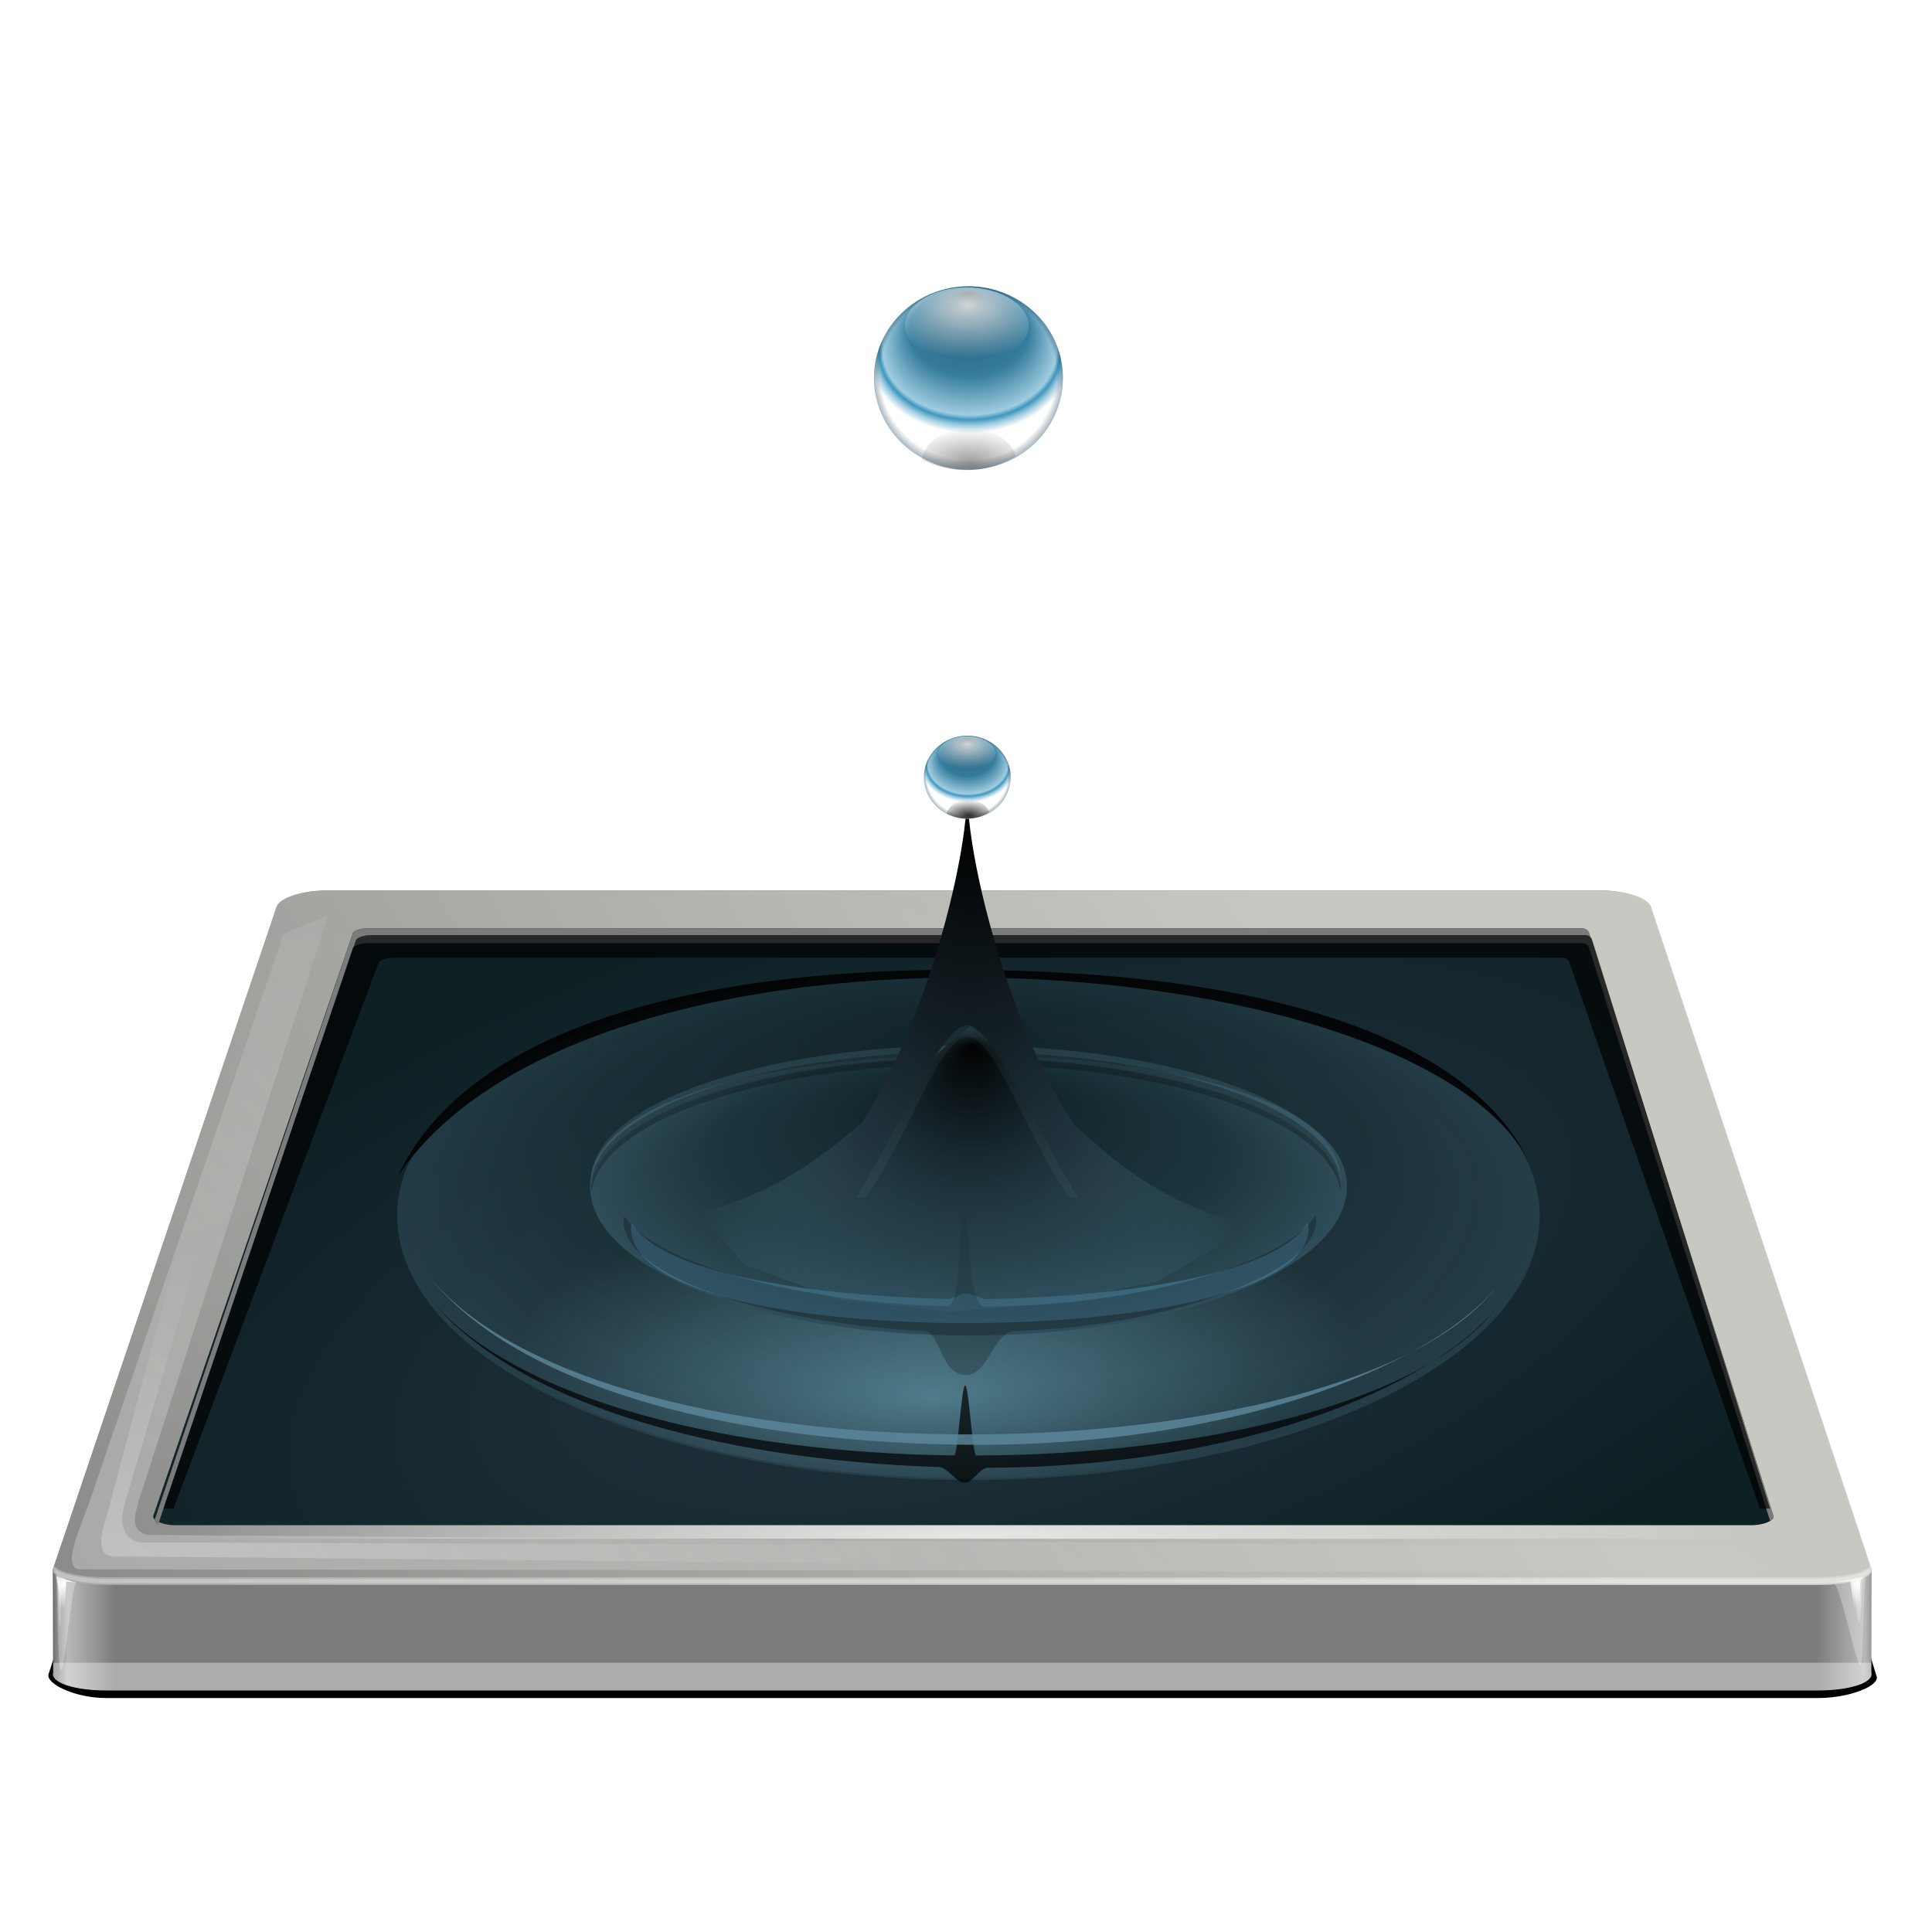 <svg xmlns="http://www.w3.org/2000/svg" xmlns:xlink="http://www.w3.org/1999/xlink" width="256" height="256"><defs><linearGradient id="v"><stop offset="0" style="stop-color:#000;stop-opacity:1"/><stop offset="1" style="stop-color:#000;stop-opacity:0"/></linearGradient><linearGradient id="u"><stop offset="0" style="stop-color:#72afc2;stop-opacity:1"/><stop offset="1" style="stop-color:#72afc2;stop-opacity:0"/></linearGradient><linearGradient id="s"><stop offset="0" style="stop-color:#0d2024;stop-opacity:1"/><stop offset=".695" style="stop-color:#1d363e;stop-opacity:1"/><stop offset="1" style="stop-color:#2e4c59;stop-opacity:1"/></linearGradient><linearGradient id="t"><stop offset="0" style="stop-color:#0d2024;stop-opacity:1"/><stop offset=".68" style="stop-color:#1d363e;stop-opacity:1"/><stop offset="1" style="stop-color:#2e4c59;stop-opacity:1"/></linearGradient><linearGradient id="q"><stop offset="0" style="stop-color:#000;stop-opacity:1"/><stop offset="1" style="stop-color:#2f4a58;stop-opacity:1"/></linearGradient><linearGradient id="r"><stop offset="0" style="stop-color:#000;stop-opacity:1"/><stop offset="1" style="stop-color:#5b91ac;stop-opacity:0"/></linearGradient><linearGradient id="n"><stop offset="0" style="stop-color:#fff;stop-opacity:1"/><stop offset="1" style="stop-color:#fff;stop-opacity:0"/></linearGradient><linearGradient id="o"><stop offset="0" style="stop-color:#13191b;stop-opacity:0"/><stop offset=".931" style="stop-color:#13191b;stop-opacity:0"/><stop offset="1" style="stop-color:#00385c;stop-opacity:1"/></linearGradient><linearGradient id="p"><stop offset="0" style="stop-color:#1c2e37;stop-opacity:1"/><stop offset=".236" style="stop-color:#2d627b;stop-opacity:1"/><stop offset=".593" style="stop-color:#357c9d;stop-opacity:1"/><stop offset=".871" style="stop-color:#9fcce0;stop-opacity:1"/><stop offset=".905" style="stop-color:#3e97bf;stop-opacity:1"/><stop offset=".945" style="stop-color:#9ecbdf;stop-opacity:1"/><stop offset="1" style="stop-color:#fff;stop-opacity:1"/></linearGradient><linearGradient id="l"><stop offset="0" style="stop-color:#fff;stop-opacity:1"/><stop offset="1" style="stop-color:#fff;stop-opacity:0"/></linearGradient><linearGradient id="j"><stop offset="0" style="stop-color:#fff;stop-opacity:1"/><stop offset="1" style="stop-color:#fff;stop-opacity:0"/></linearGradient><linearGradient id="i"><stop offset="0" style="stop-color:#fff;stop-opacity:1"/><stop offset="1" style="stop-color:#fff;stop-opacity:0"/></linearGradient><linearGradient id="h"><stop offset="0" style="stop-color:#000;stop-opacity:0"/><stop offset="1" style="stop-color:#000;stop-opacity:0"/></linearGradient><linearGradient id="c"><stop offset="0" style="stop-color:#5f5f5f;stop-opacity:1"/><stop offset=".002" style="stop-color:#7b7b7b;stop-opacity:1"/><stop offset=".016" style="stop-color:#b8b8b8;stop-opacity:1"/><stop offset=".069" style="stop-color:#7b7b7b;stop-opacity:1"/><stop offset="1" style="stop-color:#7b7b7b;stop-opacity:1"/></linearGradient><linearGradient id="g"><stop offset="0" style="stop-color:#23343f;stop-opacity:1"/><stop offset="1" style="stop-color:#0d2024;stop-opacity:1"/></linearGradient><linearGradient id="f"><stop offset="0" style="stop-color:#fff;stop-opacity:1"/><stop offset="1" style="stop-color:#fff;stop-opacity:0"/></linearGradient><linearGradient id="e"><stop offset="0" style="stop-color:#fff;stop-opacity:1"/><stop offset="1" style="stop-color:#fff;stop-opacity:0"/></linearGradient><linearGradient id="b"><stop offset="0" style="stop-color:#5f5f5f;stop-opacity:1"/><stop offset=".008" style="stop-color:#7b7b7b;stop-opacity:1"/><stop offset=".016" style="stop-color:#bcbcbc;stop-opacity:1"/><stop offset=".116" style="stop-color:#7b7b7b;stop-opacity:1"/><stop offset="1" style="stop-color:#7b7b7b;stop-opacity:1"/></linearGradient><linearGradient id="d"><stop offset="0" style="stop-color:#656565;stop-opacity:1"/><stop offset="1" style="stop-color:#c8c8c3;stop-opacity:1"/></linearGradient><linearGradient xlink:href="#b" id="a" x1="7" x2="135" y1="986.362" y2="986.362" gradientUnits="userSpaceOnUse" spreadMethod="reflect"/><linearGradient xlink:href="#c" id="z" x1="7" x2="128.017" y1="986.362" y2="986.362" gradientUnits="userSpaceOnUse" spreadMethod="reflect"/><linearGradient xlink:href="#d" id="A" x1="-98.955" x2="160" y1="1071.87" y2="922.362" gradientUnits="userSpaceOnUse"/><linearGradient xlink:href="#j" id="O" x1="59.865" x2="126.385" y1="233.376" y2="132.086" gradientUnits="userSpaceOnUse"/><linearGradient id="m"><stop offset="0" style="stop-color:#fff;stop-opacity:1"/><stop offset="1" style="stop-color:#fff;stop-opacity:0"/></linearGradient><linearGradient xlink:href="#m" id="X" x1="2227.072" x2="2231.779" y1="-1248.16" y2="-1248.969" gradientUnits="userSpaceOnUse"/><radialGradient xlink:href="#e" id="B" cx="70" cy="957.786" r="120.5" fx="2.5" fy="957.786" gradientTransform="matrix(1 0 0 .382 0 606.734)" gradientUnits="userSpaceOnUse"/><radialGradient xlink:href="#f" id="H" cx="246.392" cy="231.327" r="2.215" fx="246.392" fy="231.327" gradientTransform="matrix(1.945 0 0 1.425 -232.922 697.695)" gradientUnits="userSpaceOnUse"/><radialGradient xlink:href="#f" id="J" cx="246.392" cy="231.327" r="2.215" fx="246.392" fy="231.327" gradientTransform="matrix(1.945 0 0 1.425 -232.922 -98.667)" gradientUnits="userSpaceOnUse"/><radialGradient xlink:href="#b" id="L" cx="127.047" cy="958.19" r="107.909" fx="127.047" fy="958.19" gradientTransform="matrix(.995 0 0 .368 1.255 606.484)" gradientUnits="userSpaceOnUse"/><radialGradient xlink:href="#g" id="K" cx="132.473" cy="998.66" r="107.353" fx="132.473" fy="998.66" gradientTransform="matrix(1.26 -.345 .143 .524 -179.5 491.05)" gradientUnits="userSpaceOnUse"/><radialGradient xlink:href="#h" id="U" cx="8.656" cy="285.182" r="119.149" fx="8.656" fy="285.182" gradientTransform="matrix(1 0 0 .4 .045 895.18)" gradientUnits="userSpaceOnUse"/><radialGradient xlink:href="#i" id="T" cx="8.656" cy="284.433" r="119.649" fx="8.656" fy="284.433" gradientTransform="matrix(1 0 0 .403 .045 894.768)" gradientUnits="userSpaceOnUse"/><radialGradient xlink:href="#g" id="k" cx="132.473" cy="998.66" r="107.353" fx="132.473" fy="998.66" gradientTransform="matrix(1.26 -.345 .143 .524 136.6 491.05)" gradientUnits="userSpaceOnUse"/><radialGradient xlink:href="#l" id="W" cx="128" cy="999.862" r="103" fx="128" fy="999.862" gradientTransform="matrix(1 0 0 .074 0 925.774)" gradientUnits="userSpaceOnUse"/><radialGradient xlink:href="#n" id="ar" cx="127.94" cy="69.43" r="3.218" fx="127.94" fy="69.43" gradientTransform="matrix(1.69 0 0 .999 -88.03 825.595)" gradientUnits="userSpaceOnUse"/><radialGradient xlink:href="#n" id="ao" cx="127.94" cy="69.43" r="3.218" fx="127.94" fy="69.43" gradientTransform="matrix(3.68 0 0 2.207 -342.52 683.496)" gradientUnits="userSpaceOnUse"/><radialGradient xlink:href="#o" id="aq" cx="-397.875" cy="-33.375" r="8.125" fx="-398.084" fy="-37.762" gradientUnits="userSpaceOnUse"/><radialGradient xlink:href="#p" id="ap" cx="-397.835" cy="-35.165" r="8.125" fx="-398.033" fy="-42.268" gradientTransform="matrix(1.056 0 0 .817 22.373 -6.405)" gradientUnits="userSpaceOnUse"/><radialGradient xlink:href="#o" id="an" cx="-397.875" cy="-33.375" r="8.125" fx="-398.084" fy="-37.762" gradientUnits="userSpaceOnUse"/><radialGradient xlink:href="#p" id="am" cx="-397.835" cy="-35.165" r="8.125" fx="-398.033" fy="-42.268" gradientTransform="matrix(1.056 0 0 .817 22.373 -6.405)" gradientUnits="userSpaceOnUse"/><radialGradient xlink:href="#q" id="al" cx="128.313" cy="929.453" r="19.882" fx="128.666" fy="919.897" gradientTransform="matrix(1.627 0 0 2.43 -80.56 -1330.871)" gradientUnits="userSpaceOnUse"/><radialGradient xlink:href="#r" id="ai" cx="128.605" cy="158.182" r="25.755" fx="128.959" fy="137.422" gradientTransform="matrix(1 0 0 .993 0 -1.24)" gradientUnits="userSpaceOnUse"/><radialGradient xlink:href="#s" id="Q" cx="129.754" cy="153.823" r="28.991" fx="129.754" fy="133.434" gradientTransform="matrix(1 0 0 .5 0 76.912)" gradientUnits="userSpaceOnUse"/><radialGradient xlink:href="#t" id="ac" cx="129.754" cy="153.823" r="28.991" fx="129.754" fy="133.434" gradientTransform="matrix(1 0 0 .5 0 76.912)" gradientUnits="userSpaceOnUse"/><radialGradient xlink:href="#u" id="S" cx="127.389" cy="179.203" r="31.15" fx="127.041" fy="190.191" gradientTransform="matrix(.681 -.011 .004 .256 40.592 116.573)" gradientUnits="userSpaceOnUse"/><radialGradient xlink:href="#v" id="as" cx="129.75" cy="53.375" r="2.25" fx="129.75" fy="53.375" gradientTransform="matrix(1.41 0 0 1 -53.152 0)" gradientUnits="userSpaceOnUse"/><radialGradient xlink:href="#o" id="w" cx="-397.875" cy="-33.375" r="8.125" fx="-398.084" fy="-37.762" gradientUnits="userSpaceOnUse"/><radialGradient xlink:href="#v" id="av" cx="129.75" cy="53.375" r="2.25" fx="129.75" fy="53.375" gradientTransform="matrix(1.41 0 0 1 -53.152 0)" gradientUnits="userSpaceOnUse"/><filter id="E" width="1.002" height="1.075" x="-.001" y="-.037"><feGaussianBlur stdDeviation=".121"/></filter><filter id="F" width="1.012" height="1.211" x="-.006" y="-.105"><feGaussianBlur stdDeviation=".609"/></filter><filter id="C" width="1.005" height="1.012" x="-.003" y="-.006"><feGaussianBlur stdDeviation=".228"/></filter><filter id="I" width="1.267" height="1.08" x="-.134" y="-.04"><feGaussianBlur stdDeviation=".156"/></filter><filter id="x" width="1.023" height="1.058" x="-.012" y="-.029"><feGaussianBlur stdDeviation="1.166"/></filter><filter id="G" width="1.075" height="2.152" x="-.037" y="-.576"><feGaussianBlur stdDeviation="3.988"/></filter><filter id="P" width="1.036" height="1.097" x="-.018" y="-.048"><feGaussianBlur stdDeviation="1.754"/></filter><filter id="Y" width="1.2" height="1.021" x="-.1" y="-.011"><feGaussianBlur stdDeviation=".15"/></filter><filter id="V" width="1.036" height="1.101" x="-.018" y="-.048"><feGaussianBlur stdDeviation="1.493"/></filter><filter id="M" width="1.065" height="1.165" x="-.032" y="-.083"><feGaussianBlur stdDeviation="3.447"/></filter><filter id="y" width="1.048" height="1.126" x="-.024" y="-.063"><feGaussianBlur stdDeviation="2.43"/></filter><filter id="aj" width="1.087" height="1.141" x="-.043" y="-.071"><feGaussianBlur stdDeviation=".972"/></filter><filter id="ah" width="1.056" height="1.236" x="-.028" y="-.118"><feGaussianBlur stdDeviation=".678"/></filter><filter id="ak" width="1.07" height="1.088" x="-.035" y="-.044"><feGaussianBlur stdDeviation=".554"/></filter><filter id="ad" width="1.077" height="1.163" x="-.038" y="-.082"><feGaussianBlur stdDeviation=".926"/></filter><filter id="aa" width="1.054" height="1.26" x="-.027" y="-.13"><feGaussianBlur stdDeviation=".613"/></filter><filter id="ab" width="1.023" height="1.122" x="-.012" y="-.061"><feGaussianBlur stdDeviation=".263"/></filter><filter id="ae" width="1.041" height="1.172" x="-.021" y="-.086"><feGaussianBlur stdDeviation=".495"/></filter><filter id="af" width="1.073" height="1.413" x="-.036" y="-.207"><feGaussianBlur stdDeviation=".818"/></filter><filter id="ag" width="1.036" height="1.129" x="-.018" y="-.064"><feGaussianBlur stdDeviation=".409"/></filter><filter id="Z" width="1.023" height="1.126" x="-.011" y="-.063"><feGaussianBlur stdDeviation=".244"/></filter><filter id="R" width="1.029" height="1.06" x="-.014" y="-.03"><feGaussianBlur stdDeviation=".35"/></filter><filter id="at" width="1.21" height="1.21" x="-.105" y="-.105"><feGaussianBlur stdDeviation=".197"/></filter><clipPath id="D" clipPathUnits="userSpaceOnUse"><path d="M43.188 935.362c-3.229 0-6.159.96-6.563 2.156l-29.594 87.688a.6.6 0 0 0-.031.125v.094l.031 13.531c-.404 1.327 2.764 2.406 7.094 2.406h226.75c4.33 0 7.492-1.079 7.094-2.406l.031-13.531v-.063a.6.6 0 0 0-.031-.157l-29.188-87.687c-.399-1.197-3.334-2.156-6.562-2.156z" style="fill:url(#a);fill-opacity:1"/></clipPath><clipPath id="N" clipPathUnits="userSpaceOnUse"><path d="m362.87 919.99-26.457 78.127c-.199.567 1.276 1.28 3.09 1.243H547.89c2.01.042 3.389-.676 3.19-1.243l-24.425-78.127a.96.96 0 0 0-.902-.622H364.766c-.885 0-1.769.345-1.897.622" style="fill:url(#k);fill-opacity:1;stroke:none"/></clipPath><clipPath id="au" clipPathUnits="userSpaceOnUse"><path d="M-389.75-33.375a8.125 8.125 0 1 1-16.25 0 8.125 8.125 0 1 1 16.25 0" style="opacity:.354;fill:url(#w);fill-opacity:1;fill-rule:evenodd;stroke:none" transform="matrix(.551 0 0 .744 348.837 72.651)"/></clipPath></defs><path d="m36.63 948.023-29.595 91.678c-.404 1.197 2.756 2.161 7.087 2.161h226.747c4.33 0 7.496-.964 7.097-2.161l-29.197-91.678c-.383-1.202-3.318-2.16-6.547-2.16H43.186c-3.228 0-6.152.963-6.556 2.16" style="fill:#000;fill-opacity:1;filter:url(#x)" transform="translate(0 -817.362)"/><path d="m34.63 952.023-28.195 87.178c-.404 1.197 3.356 3.161 7.687 3.161h226.747c4.33 0 8.196-1.664 7.797-2.861l-26.897-87.478c-.37-1.206-3.318-2.16-6.547-2.16H41.186c-3.228 0-6.152.963-6.556 2.16" style="fill:#000;fill-opacity:1;filter:url(#y)" transform="translate(0 -817.362)"/><path d="M36.63 937.758 7 1025.362l.035 13.604c-.404 1.328 2.756 2.396 7.087 2.396h226.747c4.33 0 7.496-1.069 7.097-2.396l.034-13.604-5.021-7-24.21-80.604c-.399-1.327-3.318-2.396-6.547-2.396H43.186c-3.228 0-6.152 1.069-6.556 2.396" style="fill:url(#z);fill-opacity:1" transform="translate(0 -817.362)"/><path d="m36.63 937.523-29.595 87.678c-.404 1.197 2.756 2.161 7.087 2.161h226.747c4.33 0 7.496-.964 7.097-2.161l-29.197-87.678c-.399-1.197-3.318-2.16-6.547-2.16H43.186c-3.228 0-6.152.963-6.556 2.16" style="fill:url(#A);fill-opacity:1" transform="translate(0 -817.362)"/><path d="m36.63 937.523-29.595 87.678c.26.767 3.064 1.962 7.087 2.161 57.136-26.26 167.744-75.386 204.647-89.839-.399-1.197-3.318-2.16-6.547-2.16H43.186c-3.228 0-6.152.963-6.556 2.16" style="opacity:.235;fill:url(#B);fill-opacity:1;filter:url(#C)" transform="translate(0 -817.362)"/><g clip-path="url(#D)" transform="translate(0 -817.362)"><path d="M7.25 1025.188c-.045.129.03.54-.031.406.04.099.145.198.281.312.128.108.236 6.956.45 7.062.24.119-.145-6.816.925-6.405 1.252.38 3.1.593 5.25.593h226.75c1.69 0 3.278-.15 4.451-.39.32-.067.76 5.587 1.029 5.506.318-.097.368-5.915.602-6.028.226-.11.41-.225.543-.337.136-.114.241-.213.281-.313a.44.44 0 0 0 0-.312l-.031-.094c-.47.407-1.231.702-2.281.937-1.236.277-2.822.469-4.594.469H14.125c-1.772 0-3.358-.192-4.594-.469-1.05-.235-1.811-.53-2.281-.937z" style="opacity:.527;fill:#fff;fill-opacity:1;filter:url(#E)"/><path d="m7.156 1024.83-.125.376c-.103.305.026.595.348.858.283.23.163 12.461.717 12.641.428.14 1.483-11.759 2.045-11.658 1.122.2 2.483.315 3.984.315h226.75c1.204 0 1.169.06 2.14-.074.794-.108 2.951 10.937 3.528 10.759.378-.117.394-11.572.66-11.713.615-.328.904-.713.766-1.128l-.125-.375c-.694.881-3.45 1.532-6.969 1.532H14.125c-3.519 0-6.28-.65-6.969-1.532z" style="opacity:.527;fill:#fff;fill-opacity:1;filter:url(#F)"/><rect width="256.326" height="16.617" x="-1.768" y="1037.684" rx="5.051" ry="5.051" style="opacity:.607;fill:#fff;fill-opacity:1;filter:url(#G)"/><path d="M242.807 1027.056c.084 0 4.526-.835 4.526-.835s-.722.042-.797.67c-.19 1.567.43 8.567-.05 8.674-.082.018-1.302-8.63-1.302-8.63z" style="fill:url(#H);fill-opacity:1;stroke:none;filter:url(#I)"/><path d="M244.53 230.738c.085 0 2.803-.879 2.803-.879s-.214.927-.29 1.553c-.188 1.568.1 8.855-.381 8.962-.082.019-.688-9.825-.688-9.825z" style="fill:url(#J);fill-opacity:1;stroke:none;filter:url(#I)" transform="matrix(-1 0 0 1 254.764 796.362)"/></g><path d="m46.77 919.99-26.457 77.227c-.199.567 1.276 1.28 3.09 1.243H231.79c2.01.042 3.389-.676 3.19-1.243l-24.425-77.227a.96.96 0 0 0-.902-.622H48.666c-.885 0-1.769.345-1.897.622" style="fill:url(#K);fill-opacity:1;stroke:none" transform="translate(0 -796.362)"/><path d="M48.666 919.362c-.885 0-1.769.342-1.897.617l-26.256 77.72c-.077.218.087.468.435.678l25.821-76.426c.128-.274 1.012-.616 1.897-.616h160.988a.96.96 0 0 1 .902.616l23.99 75.926c.342-.21.512-.46.435-.678l-24.425-77.22a.96.96 0 0 0-.902-.617z" style="fill:url(#L);fill-opacity:1;stroke:none" transform="translate(0 -796.362)"/><path d="M315 895.362v100h23.688l27.187-72.375c.127-.273 1-.625 1.875-.625h155c.385-.009.746.262.875.625l25.25 72.375H570v-100z" clip-path="url(#N)" style="opacity:.821;fill:#000;fill-opacity:1;stroke:none;filter:url(#M)" transform="translate(-315.688 -795.462)"/><path d="m37.598 123.71-25.635 74.978c-.932 2.95-4.302 9.556-1.058 9.26l228.804.322 3.536-4.242-23.335-73.54 18.031 70.711v3.89L19.51 203.38c-2.234-.592-1.698-2.381-1.186-4.346l25.163-77.739z" style="fill:url(#O);stroke:none;stroke-width:1px;stroke-linecap:butt;stroke-linejoin:miter;stroke-opacity:1;fill-opacity:1;filter:url(#P);opacity:.505"/><path d="M158.745 153.823c0 8.006-12.98 14.496-28.99 14.496-16.012 0-28.992-6.49-28.992-14.496s12.98-13.374 28.991-13.374c16.012 0 28.991 5.368 28.991 13.374" style="opacity:.751;fill:url(#Q);fill-opacity:1;fill-rule:evenodd;stroke:none;filter:url(#R)" transform="matrix(2.611 0 0 2.417 -210.46 -210.712)"/><path d="M158.745 153.823c0 8.006-12.98 14.496-28.99 14.496-16.012 0-28.992-6.49-28.992-14.496s12.98-13.374 28.991-13.374c16.012 0 28.991 5.368 28.991 13.374" style="opacity:.751;fill:url(#S);fill-opacity:1;fill-rule:evenodd;stroke:none;filter:url(#R)" transform="matrix(2.602 0 0 2.408 -209.191 -209.442)"/><path d="m28.143 944.573-13.867 52.193c-.932 2.95-1.83 6.13 1.414 5.834l224.065 2.032 3.535-4.242-23.334-73.54 18.03 70.711v3.89l-219.556-.708c-2.233-.592-2.545-2.72-2.033-4.684l15.635-52.9z" style="opacity:.547;fill:url(#T);fill-opacity:1;stroke:url(#U);stroke-width:1px;stroke-linecap:butt;stroke-linejoin:miter;stroke-opacity:1;filter:url(#V)" transform="translate(0 -796.362)"/><path d="M25 998.462h206v1.8H25z" style="opacity:.698;fill:url(#W);fill-opacity:1;stroke:none" transform="translate(0 -796.362)"/><path d="M2227.5-1257.625c-.13-.013-.246.029-.375.094h-.031a.2.2 0 0 0-.031.031v.031a.2.2 0 0 0-.031.031v.031c1.046 15.272 1.199 23.272 1.094 27.437-.052 2.083-.147 3.214-.25 3.813-.021.123-.044.137-.063.219-.27-.863-.484-2.298-.625-4.125-.166-2.154-.243-4.802-.281-7.657-.078-5.709.022-12.17.03-16.718v-.031a.2.2 0 0 0-.03-.031v-.031a.2.2 0 0 0-.032-.031h-.03a.2.2 0 0 0-.031-.031h-.062a.2.2 0 0 0-.031.03h-.031c-.065.062-.094.162-.125.25-.031.09-.07.185-.094.313a10 10 0 0 0-.125 1c-.07.834-.105 1.998-.125 3.344-.04 2.692.01 6.203.125 9.781.113 3.578.28 7.198.5 10.094.109 1.448.248 2.734.375 3.719.126.985.252 1.671.406 2.031l.125-.063c.048.065.08.13.094.125.024-.01.053-.015.094-.031.082-.032.2-.068.312-.125.113-.057.214-.136.313-.219.098-.082.198-.172.218-.312.78-5.414 1.147-13.58 1-20.407-.073-3.413-.272-6.498-.625-8.75-.176-1.125-.398-2.032-.656-2.687-.129-.328-.245-.588-.406-.781-.16-.193-.378-.327-.594-.344z" style="fill:url(#X);fill-opacity:1;fill-rule:evenodd;stroke:none;filter:url(#Y)" transform="translate(.996 -796.995)"/><path d="M102.372 953.281c3.14 6.663 13.531 9.334 25.441 9.334 14.739 0 23.489-3.328 26.117-8.656-5.268 9.95-42.674 12.396-51.558-.678" style="fill:#000;fill-opacity:.875;fill-rule:evenodd;stroke:none;filter:url(#Z)" transform="matrix(2.906 0 0 -2.926 -244.759 2945.116)"/><path d="M100.832 953.281c4.328 6.474 14.645 9.93 26.07 10.37.407.015.863.946 1.272.954.429.01.789-.91 1.187-.91 13.063-.052 22.689-4.978 25.96-9.736-3.765 5.792-15.007 8.943-26.544 8.988-.187.001-.374-4.268-.561-4.269-.188 0-.375 4.266-.562 4.264-11.18-.152-22.419-3.231-26.822-9.66" style="opacity:.895;fill:#000;fill-opacity:.875;fill-rule:evenodd;stroke:none;filter:url(#aa)" transform="matrix(2.597 0 0 2.174 -205.086 -1900.584)"/><path d="M100.832 953.281c4.482 6.705 15.074 10.058 26.981 10.29 13.69.265 24.135-4.706 27.509-9.612-7.536 11.59-45.393 12.605-54.49-.678" style="opacity:.895;fill:#5e889d;fill-opacity:1;fill-rule:evenodd;stroke:none;filter:url(#ab)" transform="matrix(2.597 0 0 2.174 -205.086 -1903.379)"/><path d="M158.745 153.823c0 8.006-12.98 14.496-28.99 14.496-16.012 0-28.992-6.49-28.992-14.496s12.98-12.75 28.991-12.75c16.012 0 28.991 4.744 28.991 12.75" style="fill:url(#ac);fill-opacity:1;fill-rule:evenodd;stroke:none;filter:url(#ad)" transform="matrix(1.73 0 0 1.362 -96.149 -52.288)"/><path d="M128.222 934.358c-15.986 0-28.957 5.937-28.957 13.25 0 .188.021.351.038.538.776-6.996 13.432-12.559 28.92-12.559 15.486 0 28.105 5.563 28.88 12.559.017-.187.039-.35.039-.538 0-7.313-12.933-13.25-28.92-13.25z" style="opacity:.503;fill:#598195;fill-opacity:1;fill-rule:evenodd;stroke:none;filter:url(#ae)" transform="matrix(1.716 0 0 1.337 -92 -1110.706)"/><path d="M155.342 953.17c-2.484 4.793-14.12 6.992-25.666 7.229-2.34-1.06-1.45-.23-2.994-.015-11.251-.344-22.562-2.475-25.035-7.166-.015.154-.047.312-.047.468 0 6.005 12.902 8.984 26.595 8.984s27.194-2.98 27.194-8.984c0-.171-.029-.346-.047-.515z" style="opacity:.503;fill:#74cbf8;fill-opacity:1;fill-rule:evenodd;stroke:none;filter:url(#af)" transform="matrix(1.669 0 0 1.397 -85.957 -1169.536)"/><path d="M155.942 952.44c-2.485 4.791-14.72 8.659-26.266 8.659-1.385 0-1.19-8.745-1.593-8.745-.602 0-.12 8.77-1.4 8.73-11.252-.344-23.162-3.907-25.635-8.598-.015.155-.047.313-.047.469 0 5.424 11.653 9.726 23.875 10.472 1.309.08 1.283 4.17 3.319 4.17 1.827 0 2.123-4.133 3.934-4.188 11.436-.35 23.86-5.251 23.86-10.454 0-.171-.03-.346-.048-.516z" style="opacity:.503;fill:#000;fill-opacity:.919;fill-rule:evenodd;stroke:none;filter:url(#ag)" transform="matrix(1.669 0 0 1.397 -85.957 -1169.536)"/><path d="M128.222 934.358c-15.986 0-28.957 5.937-28.957 13.25 0 .188.021.351.038.538.776-6.996 13.432-12.559 28.92-12.559 15.486 0 28.105 5.563 28.88 12.559.017-.187.039-.35.039-.538 0-7.313-12.933-13.25-28.92-13.25z" style="opacity:.503;fill:#000;fill-opacity:1;fill-rule:evenodd;stroke:none;filter:url(#ah)" transform="matrix(1.716 0 0 1.337 -92 -1109.868)"/><path d="M128.693 132.963c-8.294 7.747-14.282 18.25-26.297 21.552l4.377 6.026 9.193 4.065 10.96 1.415 9.9-1.061 10.075-2.475 9.244-6.457c-13.205-3.168-18.9-14.708-27.452-23.065" style="fill:url(#ai);fill-opacity:1;stroke:none;filter:url(#aj)" transform="matrix(1.367 0 0 1.145 -47.349 -16.287)"/><path d="M128.313 920.293c0 9.923-7.598 20.93-18.109 26.807-.774.433-1.501 1.141-.547 2.158 1.037 1.107 3.81 1.511 4.463.8 6.07-6.593 10.215-16.465 14.192-16.55 3.978.085 8.082 9.957 14.15 16.55.654.711 3.469.307 4.506-.8.954-1.017.227-1.625-.547-2.058-10.511-5.878-18.109-16.984-18.109-26.907" style="opacity:.232;fill:#b0c9d6;fill-opacity:1;stroke:none;filter:url(#ak)" transform="matrix(.929 0 0 1.259 9 -1037.904)"/><path d="M128.165 900.911c0 12.83-9.15 42.249-18.913 49.848-.719.56-1.394 2.77-.508 4.084.964 1.431 3.538 1.953 4.146 1.035 5.636-8.526 11.58-23.55 15.275-23.659 3.694.11 9.6 15.133 15.236 23.659.607.918 3.221.396 4.185-1.035.885-1.315.21-3.524-.509-4.084-9.761-7.599-18.912-37.018-18.912-49.848" style="fill:url(#al);fill-opacity:1;stroke:none" transform="translate(0 -796.362)"/><path d="M-389.75-33.375a8.125 8.125 0 1 1-16.25 0 8.125 8.125 0 0 1 16.25 0" style="fill:url(#am);fill-opacity:1;fill-rule:evenodd;stroke:none" transform="matrix(1.541 0 0 1.496 741.451 100.02)"/><path d="M-389.75-33.375a8.125 8.125 0 1 1-16.25 0 8.125 8.125 0 0 1 16.25 0" style="opacity:.354;fill:url(#an);fill-opacity:1;fill-rule:evenodd;stroke:none" transform="matrix(1.541 0 0 1.496 741.451 100.02)"/><path d="M136.306 839.533c0 2.718-3.674 4.92-8.207 4.92-4.532 0-8.206-2.202-8.206-4.92s3.674-5.098 8.206-5.098c4.533 0 8.207 2.38 8.207 5.098" style="opacity:.785;fill:url(#ao);fill-opacity:1;fill-rule:evenodd;stroke:none" transform="translate(0 -796.362)"/><path d="M-389.75-33.375a8.125 8.125 0 1 1-16.25 0 8.125 8.125 0 0 1 16.25 0" style="fill:url(#ap);fill-opacity:1;fill-rule:evenodd;stroke:none" transform="matrix(.708 0 0 .677 409.865 125.585)"/><path d="M-389.75-33.375a8.125 8.125 0 1 1-16.25 0 8.125 8.125 0 0 1 16.25 0" style="opacity:.354;fill:url(#aq);fill-opacity:1;fill-rule:evenodd;stroke:none" transform="matrix(.708 0 0 .677 409.865 125.585)"/><path d="M131.906 896.217c0 1.23-1.688 2.227-3.77 2.227s-3.769-.997-3.769-2.227 1.688-2.307 3.77-2.307 3.769 1.077 3.769 2.307" style="opacity:.785;fill:url(#ar);fill-opacity:1;fill-rule:evenodd;stroke:none" transform="translate(0 -796.362)"/><path d="M132 53.375a2.25 2.25 0 1 1-4.5 0 2.25 2.25 0 0 1 4.5 0" clip-path="url(#au)" style="opacity:.619;fill:url(#as);fill-opacity:1;fill-rule:evenodd;stroke:none;filter:url(#at)" transform="matrix(2.798 0 0 2.009 -234.617 -45.926)"/><path d="M132 53.375a2.25 2.25 0 1 1-4.5 0 2.25 2.25 0 0 1 4.5 0" clip-path="url(#au)" style="opacity:.823;fill:url(#av);fill-opacity:1;fill-rule:evenodd;stroke:none" transform="matrix(1.26 0 0 .905 -35.19 59.724)"/></svg>